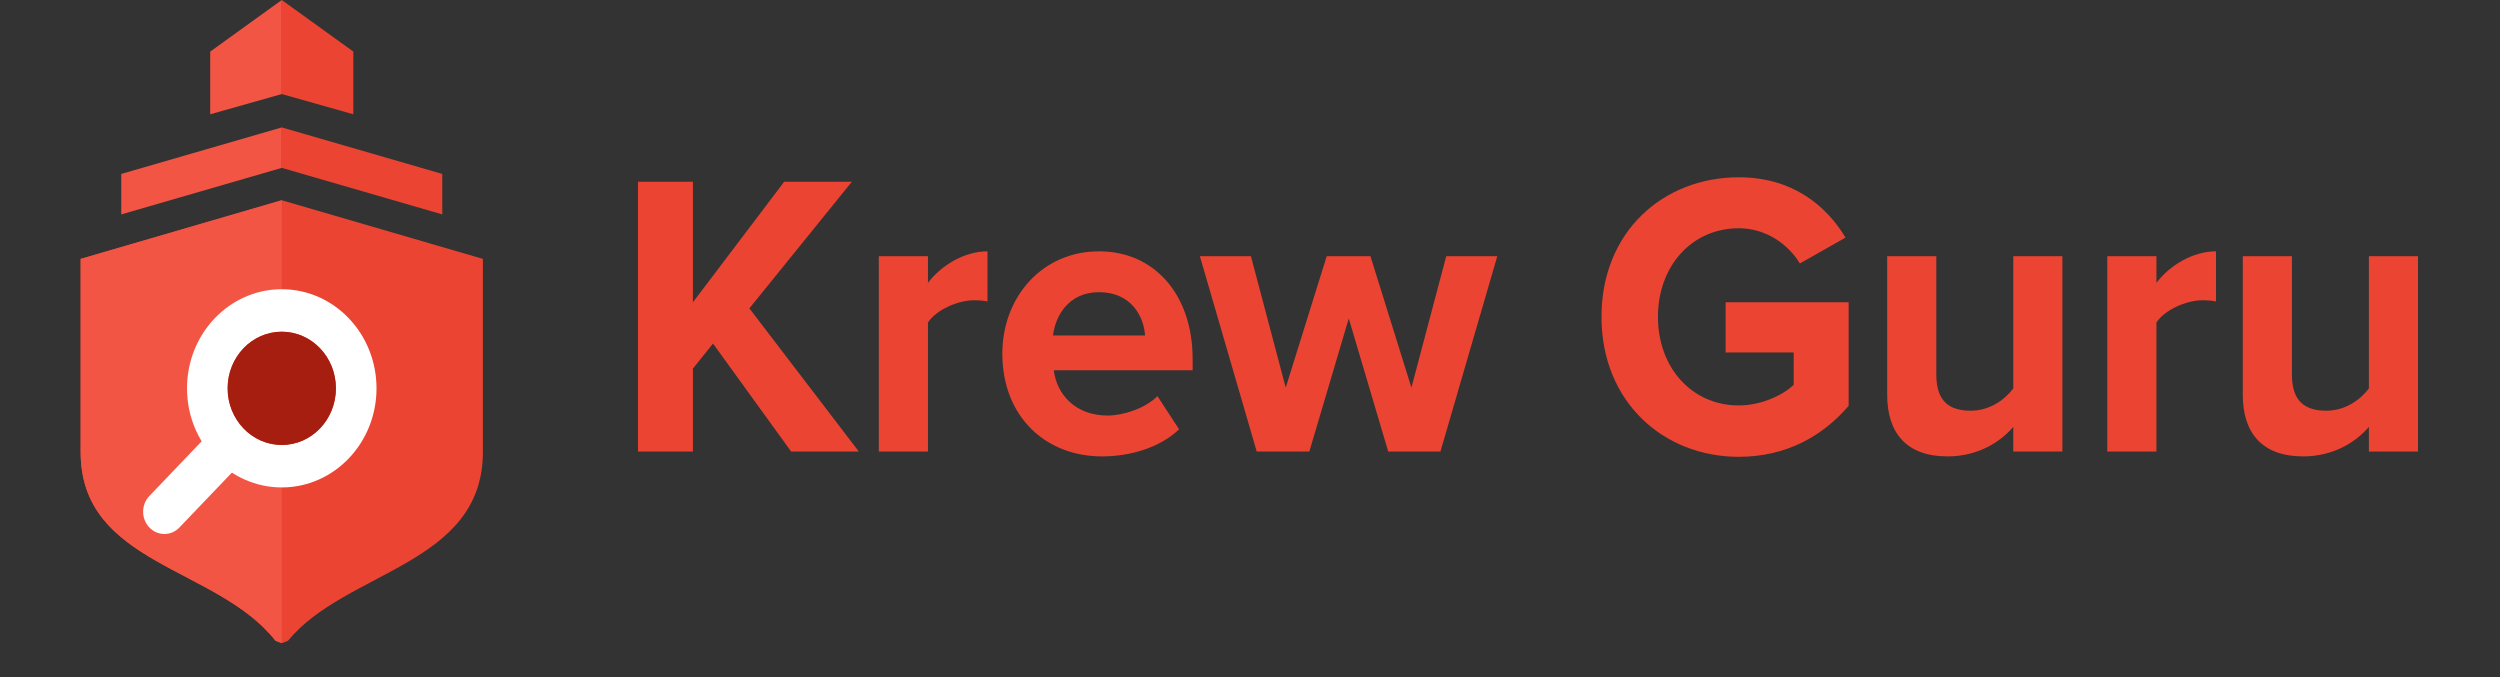 <svg width="155" height="42" viewBox="0 0 155 42" fill="none" xmlns="http://www.w3.org/2000/svg">
<rect x="0" y="0" width="155" height="42" fill="#333333" stroke="none"/>
<path d="M53.247 27.996L46.461 19.118L52.815 11.268H48.619L42.96 18.742V11.268H39.555V27.996H42.96V22.855L44.207 21.3L49.05 27.996H53.247Z" fill="#EC4432"/>
<path d="M57.533 27.996V19.996C58.036 19.218 59.379 18.616 60.386 18.616C60.722 18.616 61.01 18.641 61.225 18.692V15.582C59.787 15.582 58.348 16.459 57.533 17.538V15.883H54.487V27.996H57.533Z" fill="#EC4432"/>
<path d="M68.332 28.297C70.13 28.297 71.953 27.72 73.103 26.617L71.761 24.56C71.017 25.313 69.65 25.764 68.667 25.764C66.701 25.764 65.526 24.485 65.334 22.955H73.943V22.253C73.943 18.29 71.593 15.582 68.14 15.582C64.615 15.582 62.145 18.416 62.145 21.927C62.145 25.814 64.807 28.297 68.332 28.297ZM70.993 20.798H65.286C65.43 19.594 66.246 18.115 68.14 18.115C70.154 18.115 70.921 19.645 70.993 20.798Z" fill="#EC4432"/>
<path d="M89.307 27.996L92.832 15.883H89.667L87.508 24.034L84.967 15.883H82.257L79.715 24.034L77.557 15.883H74.392L77.917 27.996H81.178L83.624 19.745L86.07 27.996H89.307Z" fill="#EC4432"/>
<path d="M107.805 28.322C110.706 28.322 112.984 27.068 114.615 25.162V18.742H106.989V21.852H111.21V23.858C110.562 24.485 109.219 25.137 107.805 25.137C104.903 25.137 102.793 22.805 102.793 19.645C102.793 16.485 104.903 14.152 107.805 14.152C109.507 14.152 110.874 15.155 111.593 16.334L114.423 14.729C113.224 12.748 111.138 10.992 107.805 10.992C103.129 10.992 99.292 14.353 99.292 19.645C99.292 24.911 103.129 28.322 107.805 28.322Z" fill="#EC4432"/>
<path d="M127.868 27.996V15.883H124.823V24.084C124.296 24.786 123.36 25.463 122.185 25.463C120.891 25.463 120.051 24.911 120.051 23.231V15.883H117.006V24.485C117.006 26.843 118.205 28.297 120.747 28.297C122.641 28.297 124.032 27.394 124.823 26.466V27.996H127.868Z" fill="#EC4432"/>
<path d="M133.698 27.996V19.996C134.201 19.218 135.544 18.616 136.551 18.616C136.887 18.616 137.175 18.641 137.391 18.692V15.582C135.952 15.582 134.513 16.459 133.698 17.538V15.883H130.652V27.996H133.698Z" fill="#EC4432"/>
<path d="M149.916 27.996V15.883H146.871V24.084C146.343 24.786 145.408 25.463 144.233 25.463C142.938 25.463 142.099 24.911 142.099 23.231V15.883H139.053V24.485C139.053 26.843 140.252 28.297 142.794 28.297C144.689 28.297 146.079 27.394 146.871 26.466V27.996H149.916Z" fill="#EC4432"/>
<path d="M27.421 13.293L17.47 10.408V7.9L27.421 10.784V13.293Z" fill="#EC4432"/>
<path d="M7.518 13.293L17.47 10.408V7.9L7.518 10.784V13.293Z" fill="#F35544"/>
<path d="M21.906 7.085L17.47 5.831V0L21.906 3.198V7.085Z" fill="#EC4432"/>
<path d="M13.034 7.085L17.47 5.831V0L13.034 3.198V7.085Z" fill="#F35544"/>
<path fill-rule="evenodd" clip-rule="evenodd" d="M17.469 12.415L5 16.051V28.027C5 35.043 13.453 35.112 17.084 39.728C17.215 39.779 17.343 39.828 17.469 39.877C17.595 39.828 17.723 39.779 17.854 39.728C21.426 35.363 29.938 35.043 29.938 28.027V16.051L17.469 12.415Z" fill="#EC4432"/>
<path d="M17.469 12.415L5 16.051V28.027C5 35.043 13.453 35.112 17.084 39.728C17.215 39.779 17.343 39.828 17.469 39.877V12.415Z" fill="#F35544"/>
<path fill-rule="evenodd" clip-rule="evenodd" d="M17.47 30.221C20.714 30.221 23.344 27.47 23.344 24.077C23.344 20.683 20.714 17.932 17.47 17.932C14.225 17.932 11.595 20.683 11.595 24.077C11.595 27.47 14.225 30.221 17.47 30.221ZM17.47 27.588C19.324 27.588 20.827 26.016 20.827 24.077C20.827 22.137 19.324 20.566 17.47 20.566C15.616 20.566 14.113 22.137 14.113 24.077C14.113 26.016 15.616 27.588 17.47 27.588Z" fill="white"/>
<path d="M20.826 24.077C20.826 26.016 19.323 27.588 17.469 27.588C15.615 27.588 14.112 26.016 14.112 24.077C14.112 22.138 15.615 20.566 17.469 20.566C19.323 20.566 20.826 22.138 20.826 24.077Z" fill="#A61E0F"/>
<path d="M12.94 26.904C13.454 26.365 14.29 26.365 14.805 26.904C15.32 27.442 15.32 28.316 14.805 28.854L11.125 32.703C10.61 33.242 9.775 33.242 9.26 32.703C8.745 32.164 8.745 31.291 9.26 30.752L12.94 26.904Z" fill="white"/>
</svg>
